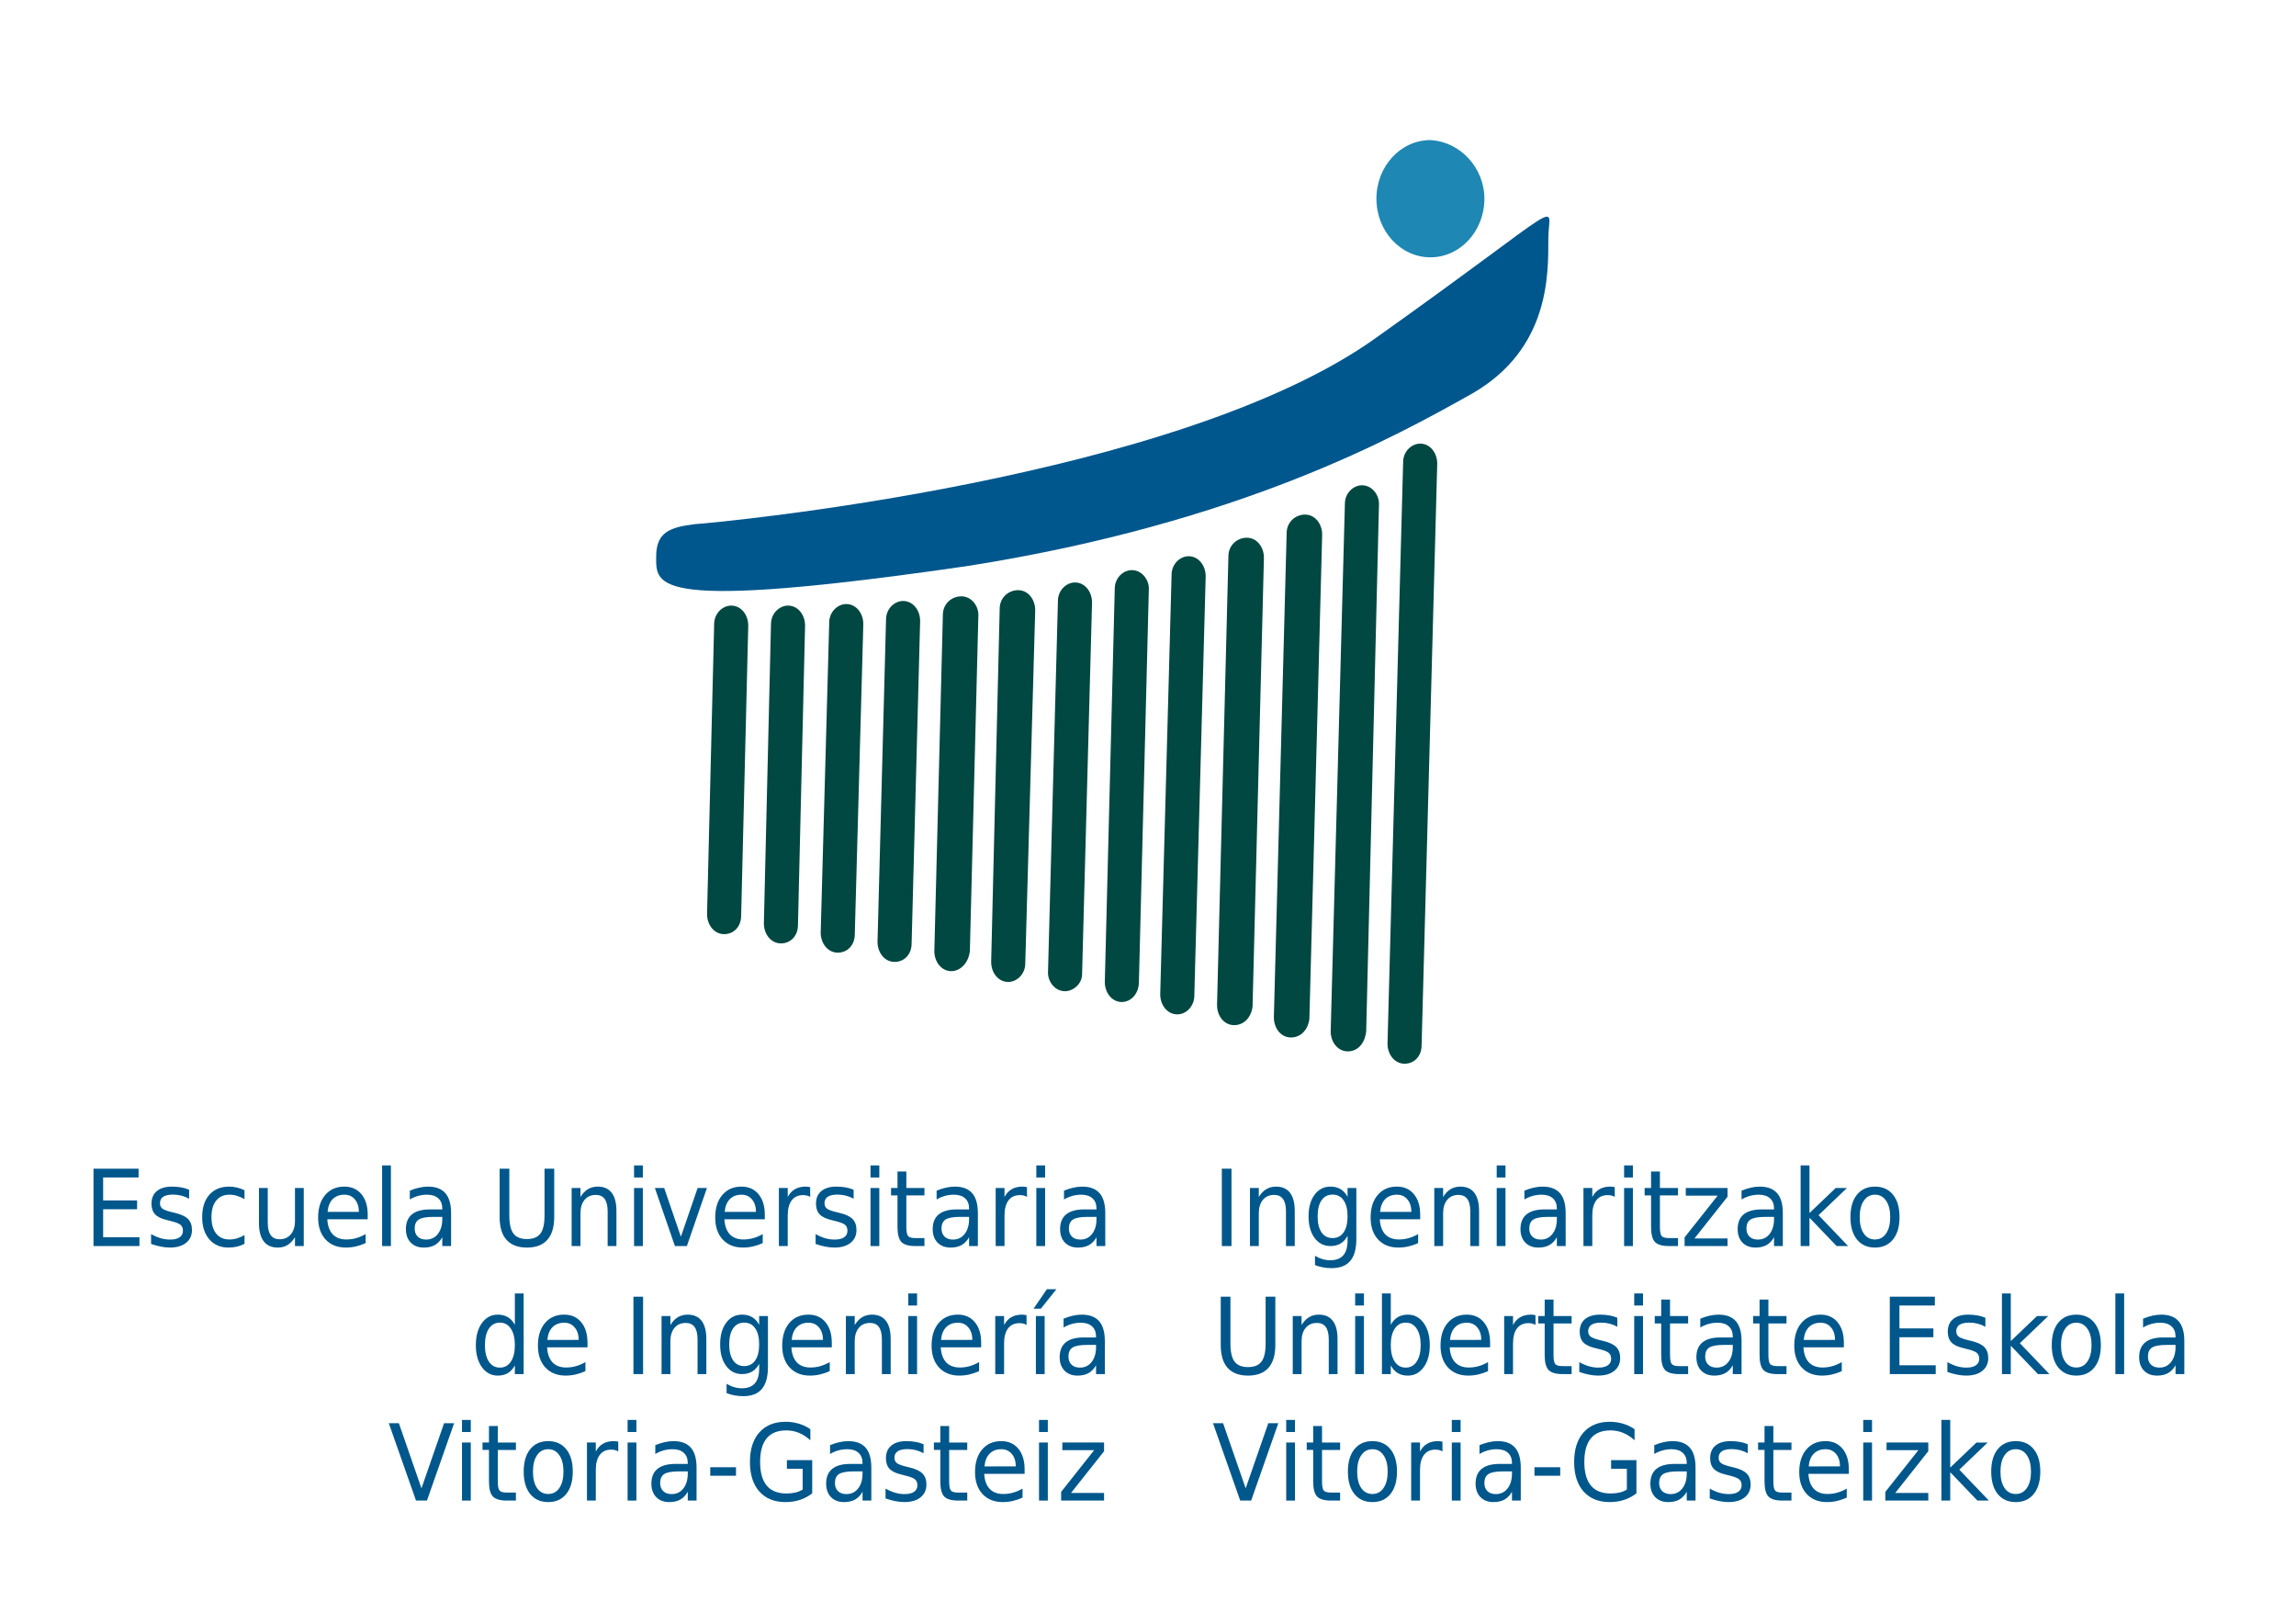 <?xml version="1.0" encoding="UTF-8" standalone="no"?>
<svg
   xmlns:dc="http://purl.org/dc/elements/1.1/"
   xmlns:cc="http://creativecommons.org/ns#"
   xmlns:rdf="http://www.w3.org/1999/02/22-rdf-syntax-ns#"
   xmlns:svg="http://www.w3.org/2000/svg"
   xmlns="http://www.w3.org/2000/svg"
   xmlns:sodipodi="http://sodipodi.sourceforge.net/DTD/sodipodi-0.dtd"
   xmlns:inkscape="http://www.inkscape.org/namespaces/inkscape"
   height="595.3"
   width="841.9"
   xml:space="preserve"
   viewBox="0 0 841.9 595.3"
   y="0px"
   x="0px"
   id="Capa_1"
   version="1.1"
   inkscape:version="0.91 r13725"
   sodipodi:docname="EUI.svg"><sodipodi:namedview
     pagecolor="#ffffff"
     bordercolor="#666666"
     borderopacity="1"
     objecttolerance="10"
     gridtolerance="10"
     guidetolerance="10"
     inkscape:pageopacity="0"
     inkscape:pageshadow="2"
     inkscape:window-width="1280"
     inkscape:window-height="725"
     id="namedview45"
     showgrid="false"
     inkscape:zoom="0.39643878"
     inkscape:cx="332.66399"
     inkscape:cy="297.64999"
     inkscape:window-x="0"
     inkscape:window-y="0"
     inkscape:window-maximized="1"
     inkscape:current-layer="Capa_1" /><defs
     id="defs539" /><style
     id="style3"
     type="text/css">
	.st0{fill:#FFFFFF;}
	.st1{fill:#0E5C2B;}
	.st2{fill:#FFFFFF;stroke:#000000;stroke-miterlimit:10;}
	.st3{fill:none;}
	.st4{fill:#D03616;}
	.st5{fill:#32A437;stroke:#000000;stroke-width:4;stroke-miterlimit:10;}
	.st6{opacity:0.65;fill:#D03616;}
	.st7{font-family:'LinuxBiolinumG';}
	.st8{font-size:79.783px;}
	.st9{font-family:'SansSerif';}
	.st10{font-size:51.916px;}
	.st11{font-family:'DDayStencil';}
	.st12{font-size:107.823px;}
	.st13{font-family:'Arial-BoldMT';}
	.st14{font-size:6.882px;}
	.st15{font-family:'FreestyleScript-Regular';}
	.st16{font-size:30.948px;}
	.st17{font-family:'InformalRoman-Regular';}
	.st18{font-family:'Georgia-BoldItalic';}
</style><g
     id="text283"
     style="font-size:54.949px;fill:#00578c;fill-opacity:1"
     transform="matrix(1.138,0,0,1.235,697.616,-59.812)"><path
       inkscape:connector-curvature="0"
       id="path3412"
       style="font-size:31.511px;font-family:Arial-BoldMT;fill:#00578c;fill-opacity:1"
       d="m -219.324,395.363 3.108,0 0,22.972 -3.108,0 0,-22.972 z" /><path
       inkscape:connector-curvature="0"
       id="path3414"
       style="font-size:31.511px;font-family:Arial-BoldMT;fill:#00578c;fill-opacity:1"
       d="m -195.829,407.933 0,10.401 -2.831,0 0,-10.309 q 0,-2.446 -0.954,-3.662 -0.954,-1.216 -2.862,-1.216 -2.293,0 -3.616,1.462 -1.323,1.462 -1.323,3.985 l 0,9.74 -2.846,0 0,-17.233 2.846,0 0,2.677 q 1.015,-1.554 2.385,-2.323 1.385,-0.769 3.185,-0.769 2.97,0 4.493,1.846 1.523,1.831 1.523,5.401 z" /><path
       inkscape:connector-curvature="0"
       id="path3416"
       style="font-size:31.511px;font-family:Arial-BoldMT;fill:#00578c;fill-opacity:1"
       d="m -178.812,409.518 q 0,-3.077 -1.277,-4.77 -1.262,-1.692 -3.554,-1.692 -2.277,0 -3.554,1.692 -1.262,1.692 -1.262,4.77 0,3.062 1.262,4.754 1.277,1.692 3.554,1.692 2.293,0 3.554,-1.692 1.277,-1.692 1.277,-4.754 z m 2.831,6.678 q 0,4.4 -1.954,6.539 -1.954,2.154 -5.985,2.154 -1.492,0 -2.816,-0.231 -1.323,-0.215 -2.57,-0.677 l 0,-2.754 q 1.246,0.677 2.462,1 1.216,0.323 2.477,0.323 2.785,0 4.17,-1.462 1.385,-1.446 1.385,-4.385 l 0,-1.4 q -0.877,1.523 -2.246,2.277 -1.369,0.754 -3.277,0.754 -3.17,0 -5.108,-2.416 -1.939,-2.416 -1.939,-6.401 0,-4 1.939,-6.416 1.939,-2.416 5.108,-2.416 1.908,0 3.277,0.754 1.369,0.754 2.246,2.277 l 0,-2.616 2.831,0 0,15.094 z" /><path
       inkscape:connector-curvature="0"
       id="path3418"
       style="font-size:31.511px;font-family:Arial-BoldMT;fill:#00578c;fill-opacity:1"
       d="m -155.409,409.01 0,1.385 -13.017,0 q 0.185,2.923 1.754,4.462 1.585,1.523 4.4,1.523 1.631,0 3.154,-0.4 1.539,-0.4 3.046,-1.2 l 0,2.677 q -1.523,0.646 -3.123,0.985 -1.6,0.339 -3.247,0.339 -4.124,0 -6.539,-2.4 -2.4,-2.4 -2.4,-6.493 0,-4.231 2.277,-6.708 2.293,-2.493 6.17,-2.493 3.477,0 5.493,2.246 2.031,2.231 2.031,6.078 z m -2.831,-0.831 q -0.031,-2.323 -1.308,-3.708 -1.262,-1.385 -3.354,-1.385 -2.369,0 -3.8,1.339 -1.416,1.339 -1.631,3.77 l 10.093,-0.015 z" /><path
       inkscape:connector-curvature="0"
       id="path3420"
       style="font-size:31.511px;font-family:Arial-BoldMT;fill:#00578c;fill-opacity:1"
       d="m -136.438,407.933 0,10.401 -2.831,0 0,-10.309 q 0,-2.446 -0.954,-3.662 -0.954,-1.216 -2.862,-1.216 -2.293,0 -3.616,1.462 -1.323,1.462 -1.323,3.985 l 0,9.74 -2.846,0 0,-17.233 2.846,0 0,2.677 q 1.016,-1.554 2.385,-2.323 1.385,-0.769 3.185,-0.769 2.97,0 4.493,1.846 1.523,1.831 1.523,5.401 z" /><path
       inkscape:connector-curvature="0"
       id="path3422"
       style="font-size:31.511px;font-family:Arial-BoldMT;fill:#00578c;fill-opacity:1"
       d="m -130.76,401.102 2.831,0 0,17.233 -2.831,0 0,-17.233 z m 0,-6.708 2.831,0 0,3.585 -2.831,0 0,-3.585 z" /><path
       inkscape:connector-curvature="0"
       id="path3424"
       style="font-size:31.511px;font-family:Arial-BoldMT;fill:#00578c;fill-opacity:1"
       d="m -114.189,409.672 q -3.431,0 -4.754,0.785 -1.323,0.785 -1.323,2.677 0,1.508 0.985,2.4 1,0.877 2.708,0.877 2.354,0 3.77,-1.662 1.431,-1.677 1.431,-4.447 l 0,-0.631 -2.816,0 z m 5.647,-1.169 0,9.832 -2.831,0 0,-2.616 q -0.969,1.569 -2.416,2.323 -1.446,0.739 -3.539,0.739 -2.646,0 -4.216,-1.477 -1.554,-1.492 -1.554,-3.985 0,-2.908 1.939,-4.385 1.954,-1.477 5.816,-1.477 l 3.97,0 0,-0.277 q 0,-1.954 -1.292,-3.016 -1.277,-1.077 -3.6,-1.077 -1.477,0 -2.877,0.354 -1.4,0.354 -2.693,1.062 l 0,-2.616 q 1.554,-0.6 3.016,-0.892 1.462,-0.308 2.846,-0.308 3.739,0 5.585,1.939 1.846,1.939 1.846,5.878 z" /><path
       inkscape:connector-curvature="0"
       id="path3426"
       style="font-size:31.511px;font-family:Arial-BoldMT;fill:#00578c;fill-opacity:1"
       d="m -92.71,403.748 q -0.477,-0.277 -1.046,-0.4 -0.554,-0.138 -1.231,-0.138 -2.4,0 -3.693,1.569 -1.277,1.554 -1.277,4.477 l 0,9.078 -2.846,0 0,-17.233 2.846,0 0,2.677 q 0.892,-1.569 2.323,-2.323 1.431,-0.769 3.477,-0.769 0.292,0 0.646,0.046 0.354,0.031 0.785,0.108 l 0.015,2.908 z" /><path
       inkscape:connector-curvature="0"
       id="path3428"
       style="font-size:31.511px;font-family:Arial-BoldMT;fill:#00578c;fill-opacity:1"
       d="m -89.71,401.102 2.831,0 0,17.233 -2.831,0 0,-17.233 z m 0,-6.708 2.831,0 0,3.585 -2.831,0 0,-3.585 z" /><path
       inkscape:connector-curvature="0"
       id="path3430"
       style="font-size:31.511px;font-family:Arial-BoldMT;fill:#00578c;fill-opacity:1"
       d="m -78.17,396.209 0,4.893 5.831,0 0,2.2 -5.831,0 0,9.355 q 0,2.108 0.569,2.708 0.585,0.6 2.354,0.6 l 2.908,0 0,2.369 -2.908,0 q -3.277,0 -4.524,-1.216 -1.246,-1.231 -1.246,-4.462 l 0,-9.355 -2.077,0 0,-2.2 2.077,0 0,-4.893 2.846,0 z" /><path
       inkscape:connector-curvature="0"
       id="path3432"
       style="font-size:31.511px;font-family:Arial-BoldMT;fill:#00578c;fill-opacity:1"
       d="m -69.83,401.102 13.448,0 0,2.585 -10.647,12.386 10.647,0 0,2.262 -13.832,0 0,-2.585 10.647,-12.386 -10.263,0 0,-2.262 z" /><path
       inkscape:connector-curvature="0"
       id="path3434"
       style="font-size:31.511px;font-family:Arial-BoldMT;fill:#00578c;fill-opacity:1"
       d="m -44.212,409.672 q -3.431,0 -4.754,0.785 -1.323,0.785 -1.323,2.677 0,1.508 0.985,2.4 1,0.877 2.708,0.877 2.354,0 3.77,-1.662 1.431,-1.677 1.431,-4.447 l 0,-0.631 -2.816,0 z m 5.647,-1.169 0,9.832 -2.831,0 0,-2.616 q -0.969,1.569 -2.416,2.323 -1.446,0.739 -3.539,0.739 -2.646,0 -4.216,-1.477 -1.554,-1.492 -1.554,-3.985 0,-2.908 1.939,-4.385 1.954,-1.477 5.816,-1.477 l 3.97,0 0,-0.277 q 0,-1.954 -1.292,-3.016 -1.277,-1.077 -3.6,-1.077 -1.477,0 -2.877,0.354 -1.4,0.354 -2.693,1.062 l 0,-2.616 q 1.554,-0.6 3.016,-0.892 1.462,-0.308 2.846,-0.308 3.739,0 5.585,1.939 1.846,1.939 1.846,5.878 z" /><path
       inkscape:connector-curvature="0"
       id="path3436"
       style="font-size:31.511px;font-family:Arial-BoldMT;fill:#00578c;fill-opacity:1"
       d="m -32.826,394.393 2.846,0 0,14.14 8.447,-7.432 3.616,0 -9.139,8.062 9.524,9.17 -3.693,0 -8.755,-8.416 0,8.416 -2.846,0 0,-23.941 z" /><path
       inkscape:connector-curvature="0"
       id="path3438"
       style="font-size:31.511px;font-family:Arial-BoldMT;fill:#00578c;fill-opacity:1"
       d="m -8.87,403.087 q -2.277,0 -3.6,1.785 -1.323,1.769 -1.323,4.862 0,3.093 1.308,4.877 1.323,1.769 3.616,1.769 2.262,0 3.585,-1.785 1.323,-1.785 1.323,-4.862 0,-3.062 -1.323,-4.847 -1.323,-1.8 -3.585,-1.8 z m 0,-2.4 q 3.693,0 5.801,2.4 2.108,2.4 2.108,6.647 0,4.231 -2.108,6.647 -2.108,2.4 -5.801,2.4 -3.708,0 -5.816,-2.4 -2.093,-2.416 -2.093,-6.647 0,-4.247 2.093,-6.647 2.108,-2.4 5.816,-2.4 z" /><path
       inkscape:connector-curvature="0"
       id="path3440"
       style="font-size:31.511px;font-family:Arial-BoldMT;fill:#00578c;fill-opacity:1"
       d="m -219.678,433.369 3.123,0 0,13.955 q 0,3.693 1.339,5.324 1.339,1.616 4.339,1.616 2.985,0 4.324,-1.616 1.339,-1.631 1.339,-5.324 l 0,-13.955 3.123,0 0,14.34 q 0,4.493 -2.231,6.785 -2.216,2.293 -6.555,2.293 -4.354,0 -6.585,-2.293 -2.216,-2.293 -2.216,-6.785 l 0,-14.34 z" /><path
       inkscape:connector-curvature="0"
       id="path3442"
       style="font-size:31.511px;font-family:Arial-BoldMT;fill:#00578c;fill-opacity:1"
       d="m -182.043,445.94 0,10.401 -2.831,0 0,-10.309 q 0,-2.446 -0.954,-3.662 -0.954,-1.216 -2.862,-1.216 -2.293,0 -3.616,1.462 -1.323,1.462 -1.323,3.985 l 0,9.74 -2.846,0 0,-17.233 2.846,0 0,2.677 q 1.015,-1.554 2.385,-2.323 1.385,-0.769 3.185,-0.769 2.97,0 4.493,1.846 1.523,1.831 1.523,5.401 z" /><path
       inkscape:connector-curvature="0"
       id="path3444"
       style="font-size:31.511px;font-family:Arial-BoldMT;fill:#00578c;fill-opacity:1"
       d="m -176.365,439.108 2.831,0 0,17.233 -2.831,0 0,-17.233 z m 0,-6.708 2.831,0 0,3.585 -2.831,0 0,-3.585 z" /><path
       inkscape:connector-curvature="0"
       id="path3446"
       style="font-size:31.511px;font-family:Arial-BoldMT;fill:#00578c;fill-opacity:1"
       d="m -155.255,447.74 q 0,-3.123 -1.292,-4.893 -1.277,-1.785 -3.523,-1.785 -2.246,0 -3.539,1.785 -1.277,1.769 -1.277,4.893 0,3.123 1.277,4.908 1.292,1.769 3.539,1.769 2.246,0 3.523,-1.769 1.292,-1.785 1.292,-4.908 z m -9.632,-6.016 q 0.892,-1.539 2.246,-2.277 1.369,-0.754 3.262,-0.754 3.139,0 5.093,2.493 1.969,2.493 1.969,6.555 0,4.062 -1.969,6.555 -1.954,2.493 -5.093,2.493 -1.893,0 -3.262,-0.739 -1.354,-0.754 -2.246,-2.293 l 0,2.585 -2.846,0 0,-23.941 2.846,0 0,9.324 z" /><path
       inkscape:connector-curvature="0"
       id="path3448"
       style="font-size:31.511px;font-family:Arial-BoldMT;fill:#00578c;fill-opacity:1"
       d="m -132.884,447.017 0,1.385 -13.017,0 q 0.185,2.923 1.754,4.462 1.585,1.523 4.4,1.523 1.631,0 3.154,-0.4 1.539,-0.4 3.046,-1.2 l 0,2.677 q -1.523,0.646 -3.123,0.985 -1.6,0.339 -3.247,0.339 -4.124,0 -6.539,-2.4 -2.4,-2.4 -2.4,-6.493 0,-4.231 2.277,-6.708 2.293,-2.493 6.17,-2.493 3.477,0 5.493,2.246 2.031,2.231 2.031,6.078 z m -2.831,-0.831 q -0.031,-2.323 -1.308,-3.708 -1.262,-1.385 -3.354,-1.385 -2.369,0 -3.8,1.339 -1.416,1.339 -1.631,3.77 l 10.093,-0.015 z" /><path
       inkscape:connector-curvature="0"
       id="path3450"
       style="font-size:31.511px;font-family:Arial-BoldMT;fill:#00578c;fill-opacity:1"
       d="m -118.251,441.754 q -0.477,-0.277 -1.046,-0.4 -0.554,-0.138 -1.231,-0.138 -2.4,0 -3.693,1.569 -1.277,1.554 -1.277,4.477 l 0,9.078 -2.846,0 0,-17.233 2.846,0 0,2.677 q 0.892,-1.569 2.323,-2.323 1.431,-0.769 3.477,-0.769 0.292,0 0.646,0.046 0.354,0.031 0.785,0.108 l 0.015,2.908 z" /><path
       inkscape:connector-curvature="0"
       id="path3452"
       style="font-size:31.511px;font-family:Arial-BoldMT;fill:#00578c;fill-opacity:1"
       d="m -112.451,434.215 0,4.893 5.831,0 0,2.2 -5.831,0 0,9.355 q 0,2.108 0.569,2.708 0.585,0.6 2.354,0.6 l 2.908,0 0,2.369 -2.908,0 q -3.277,0 -4.524,-1.216 -1.246,-1.231 -1.246,-4.462 l 0,-9.355 -2.077,0 0,-2.2 2.077,0 0,-4.893 2.846,0 z" /><path
       inkscape:connector-curvature="0"
       id="path3454"
       style="font-size:31.511px;font-family:Arial-BoldMT;fill:#00578c;fill-opacity:1"
       d="m -91.894,439.616 0,2.677 q -1.2,-0.615 -2.493,-0.923 -1.292,-0.308 -2.677,-0.308 -2.108,0 -3.17,0.646 -1.046,0.646 -1.046,1.939 0,0.985 0.754,1.554 0.754,0.554 3.031,1.062 l 0.969,0.215 q 3.016,0.646 4.277,1.831 1.277,1.169 1.277,3.277 0,2.4 -1.908,3.8 -1.893,1.4 -5.216,1.4 -1.385,0 -2.893,-0.277 -1.492,-0.262 -3.154,-0.8 l 0,-2.923 q 1.569,0.815 3.093,1.231 1.523,0.4 3.016,0.4 2,0 3.077,-0.677 1.077,-0.692 1.077,-1.939 0,-1.154 -0.785,-1.769 -0.769,-0.615 -3.4,-1.185 l -0.985,-0.231 q -2.631,-0.554 -3.8,-1.692 -1.169,-1.154 -1.169,-3.154 0,-2.431 1.723,-3.754 1.723,-1.323 4.893,-1.323 1.569,0 2.954,0.231 1.385,0.231 2.554,0.692 z" /><path
       inkscape:connector-curvature="0"
       id="path3456"
       style="font-size:31.511px;font-family:Arial-BoldMT;fill:#00578c;fill-opacity:1"
       d="m -86.448,439.108 2.831,0 0,17.233 -2.831,0 0,-17.233 z m 0,-6.708 2.831,0 0,3.585 -2.831,0 0,-3.585 z" /><path
       inkscape:connector-curvature="0"
       id="path3458"
       style="font-size:31.511px;font-family:Arial-BoldMT;fill:#00578c;fill-opacity:1"
       d="m -74.908,434.215 0,4.893 5.831,0 0,2.2 -5.831,0 0,9.355 q 0,2.108 0.569,2.708 0.585,0.6 2.354,0.6 l 2.908,0 0,2.369 -2.908,0 q -3.277,0 -4.524,-1.216 -1.246,-1.231 -1.246,-4.462 l 0,-9.355 -2.077,0 0,-2.2 2.077,0 0,-4.893 2.846,0 z" /><path
       inkscape:connector-curvature="0"
       id="path3460"
       style="font-size:31.511px;font-family:Arial-BoldMT;fill:#00578c;fill-opacity:1"
       d="m -57.506,447.678 q -3.431,0 -4.754,0.785 -1.323,0.785 -1.323,2.677 0,1.508 0.985,2.4 1,0.877 2.708,0.877 2.354,0 3.77,-1.662 1.431,-1.677 1.431,-4.447 l 0,-0.631 -2.816,0 z m 5.647,-1.169 0,9.832 -2.831,0 0,-2.616 q -0.969,1.569 -2.416,2.323 -1.446,0.739 -3.539,0.739 -2.646,0 -4.216,-1.477 -1.554,-1.492 -1.554,-3.985 0,-2.908 1.939,-4.385 1.954,-1.477 5.816,-1.477 l 3.97,0 0,-0.277 q 0,-1.954 -1.292,-3.016 -1.277,-1.077 -3.6,-1.077 -1.477,0 -2.877,0.354 -1.4,0.354 -2.693,1.062 l 0,-2.616 q 1.554,-0.6 3.016,-0.892 1.462,-0.308 2.846,-0.308 3.739,0 5.585,1.939 1.846,1.939 1.846,5.878 z" /><path
       inkscape:connector-curvature="0"
       id="path3462"
       style="font-size:31.511px;font-family:Arial-BoldMT;fill:#00578c;fill-opacity:1"
       d="m -43.212,434.215 0,4.893 5.831,0 0,2.2 -5.831,0 0,9.355 q 0,2.108 0.569,2.708 0.585,0.6 2.354,0.6 l 2.908,0 0,2.369 -2.908,0 q -3.277,0 -4.524,-1.216 -1.246,-1.231 -1.246,-4.462 l 0,-9.355 -2.077,0 0,-2.2 2.077,0 0,-4.893 2.846,0 z" /><path
       inkscape:connector-curvature="0"
       id="path3464"
       style="font-size:31.511px;font-family:Arial-BoldMT;fill:#00578c;fill-opacity:1"
       d="m -18.902,447.017 0,1.385 -13.017,0 q 0.185,2.923 1.754,4.462 1.585,1.523 4.4,1.523 1.631,0 3.154,-0.4 1.539,-0.4 3.046,-1.2 l 0,2.677 q -1.523,0.646 -3.123,0.985 -1.6,0.339 -3.247,0.339 -4.124,0 -6.539,-2.4 -2.4,-2.4 -2.4,-6.493 0,-4.231 2.277,-6.708 2.293,-2.493 6.17,-2.493 3.477,0 5.493,2.246 2.031,2.231 2.031,6.078 z m -2.831,-0.831 q -0.031,-2.323 -1.308,-3.708 -1.262,-1.385 -3.354,-1.385 -2.369,0 -3.8,1.339 -1.416,1.339 -1.631,3.77 l 10.093,-0.015 z" /><path
       inkscape:connector-curvature="0"
       id="path3466"
       style="font-size:31.511px;font-family:Arial-BoldMT;fill:#00578c;fill-opacity:1"
       d="m -4.1,433.369 14.525,0 0,2.616 -11.417,0 0,6.801 10.94,0 0,2.616 -10.94,0 0,8.324 11.694,0 0,2.616 -14.802,0 0,-22.972 z" /><path
       inkscape:connector-curvature="0"
       id="path3468"
       style="font-size:31.511px;font-family:Arial-BoldMT;fill:#00578c;fill-opacity:1"
       d="m 26.703,439.616 0,2.677 q -1.2,-0.615 -2.493,-0.923 -1.292,-0.308 -2.677,-0.308 -2.108,0 -3.17,0.646 -1.046,0.646 -1.046,1.939 0,0.985 0.754,1.554 0.754,0.554 3.031,1.062 l 0.969,0.215 q 3.016,0.646 4.277,1.831 1.277,1.169 1.277,3.277 0,2.4 -1.908,3.8 -1.893,1.4 -5.216,1.4 -1.385,0 -2.893,-0.277 -1.492,-0.262 -3.154,-0.8 l 0,-2.923 q 1.569,0.815 3.093,1.231 1.523,0.4 3.016,0.4 2,0 3.077,-0.677 1.077,-0.692 1.077,-1.939 0,-1.154 -0.785,-1.769 -0.769,-0.615 -3.4,-1.185 l -0.985,-0.231 q -2.631,-0.554 -3.8,-1.692 -1.169,-1.154 -1.169,-3.154 0,-2.431 1.723,-3.754 1.723,-1.323 4.893,-1.323 1.569,0 2.954,0.231 1.385,0.231 2.554,0.692 z" /><path
       inkscape:connector-curvature="0"
       id="path3470"
       style="font-size:31.511px;font-family:Arial-BoldMT;fill:#00578c;fill-opacity:1"
       d="m 32.042,432.4 2.846,0 0,14.14 8.447,-7.432 3.616,0 -9.139,8.062 9.524,9.17 -3.693,0 -8.755,-8.416 0,8.416 -2.846,0 0,-23.941 z" /><path
       inkscape:connector-curvature="0"
       id="path3472"
       style="font-size:31.511px;font-family:Arial-BoldMT;fill:#00578c;fill-opacity:1"
       d="m 55.999,441.093 q -2.277,0 -3.6,1.785 -1.323,1.769 -1.323,4.862 0,3.093 1.308,4.877 1.323,1.769 3.616,1.769 2.262,0 3.585,-1.785 1.323,-1.785 1.323,-4.862 0,-3.062 -1.323,-4.847 -1.323,-1.8 -3.585,-1.8 z m 0,-2.4 q 3.693,0 5.801,2.4 2.108,2.4 2.108,6.647 0,4.231 -2.108,6.647 -2.108,2.4 -5.801,2.4 -3.708,0 -5.816,-2.4 -2.093,-2.416 -2.093,-6.647 0,-4.247 2.093,-6.647 2.108,-2.4 5.816,-2.4 z" /><path
       inkscape:connector-curvature="0"
       id="path3474"
       style="font-size:31.511px;font-family:Arial-BoldMT;fill:#00578c;fill-opacity:1"
       d="m 68.585,432.4 2.831,0 0,23.941 -2.831,0 0,-23.941 z" /><path
       inkscape:connector-curvature="0"
       id="path3476"
       style="font-size:31.511px;font-family:Arial-BoldMT;fill:#00578c;fill-opacity:1"
       d="m 85.156,447.678 q -3.431,0 -4.754,0.785 -1.323,0.785 -1.323,2.677 0,1.508 0.985,2.4 1,0.877 2.708,0.877 2.354,0 3.77,-1.662 1.431,-1.677 1.431,-4.447 l 0,-0.631 -2.816,0 z m 5.647,-1.169 0,9.832 -2.831,0 0,-2.616 q -0.969,1.569 -2.416,2.323 -1.446,0.739 -3.539,0.739 -2.646,0 -4.216,-1.477 -1.554,-1.492 -1.554,-3.985 0,-2.908 1.939,-4.385 1.954,-1.477 5.816,-1.477 l 3.97,0 0,-0.277 q 0,-1.954 -1.292,-3.016 -1.277,-1.077 -3.6,-1.077 -1.477,0 -2.877,0.354 -1.4,0.354 -2.693,1.062 l 0,-2.616 q 1.554,-0.6 3.016,-0.892 1.462,-0.308 2.846,-0.308 3.739,0 5.585,1.939 1.846,1.939 1.846,5.878 z" /><path
       inkscape:connector-curvature="0"
       id="path3478"
       style="font-size:31.511px;font-family:Arial-BoldMT;fill:#00578c;fill-opacity:1"
       d="m -213.4,493.889 -8.77,-22.972 3.247,0 7.278,19.341 7.293,-19.341 3.231,0 -8.755,22.972 -3.523,0 z" /><path
       inkscape:connector-curvature="0"
       id="path3480"
       style="font-size:31.511px;font-family:Arial-BoldMT;fill:#00578c;fill-opacity:1"
       d="m -198.583,476.656 2.831,0 0,17.233 -2.831,0 0,-17.233 z m 0,-6.708 2.831,0 0,3.585 -2.831,0 0,-3.585 z" /><path
       inkscape:connector-curvature="0"
       id="path3482"
       style="font-size:31.511px;font-family:Arial-BoldMT;fill:#00578c;fill-opacity:1"
       d="m -187.043,471.763 0,4.893 5.831,0 0,2.2 -5.831,0 0,9.355 q 0,2.108 0.569,2.708 0.585,0.6 2.354,0.6 l 2.908,0 0,2.369 -2.908,0 q -3.277,0 -4.524,-1.216 -1.246,-1.231 -1.246,-4.462 l 0,-9.355 -2.077,0 0,-2.2 2.077,0 0,-4.893 2.846,0 z" /><path
       inkscape:connector-curvature="0"
       id="path3484"
       style="font-size:31.511px;font-family:Arial-BoldMT;fill:#00578c;fill-opacity:1"
       d="m -170.795,478.641 q -2.277,0 -3.6,1.785 -1.323,1.769 -1.323,4.862 0,3.093 1.308,4.877 1.323,1.769 3.616,1.769 2.262,0 3.585,-1.785 1.323,-1.785 1.323,-4.862 0,-3.062 -1.323,-4.847 -1.323,-1.8 -3.585,-1.8 z m 0,-2.4 q 3.693,0 5.801,2.4 2.108,2.4 2.108,6.647 0,4.231 -2.108,6.647 -2.108,2.4 -5.801,2.4 -3.708,0 -5.816,-2.4 -2.093,-2.416 -2.093,-6.647 0,-4.247 2.093,-6.647 2.108,-2.4 5.816,-2.4 z" /><path
       inkscape:connector-curvature="0"
       id="path3486"
       style="font-size:31.511px;font-family:Arial-BoldMT;fill:#00578c;fill-opacity:1"
       d="m -148.224,479.303 q -0.477,-0.277 -1.046,-0.4 -0.554,-0.138 -1.231,-0.138 -2.4,0 -3.693,1.569 -1.277,1.554 -1.277,4.477 l 0,9.078 -2.846,0 0,-17.233 2.846,0 0,2.677 q 0.892,-1.569 2.323,-2.323 1.431,-0.769 3.477,-0.769 0.292,0 0.646,0.046 0.354,0.031 0.785,0.108 l 0.015,2.908 z" /><path
       inkscape:connector-curvature="0"
       id="path3488"
       style="font-size:31.511px;font-family:Arial-BoldMT;fill:#00578c;fill-opacity:1"
       d="m -145.223,476.656 2.831,0 0,17.233 -2.831,0 0,-17.233 z m 0,-6.708 2.831,0 0,3.585 -2.831,0 0,-3.585 z" /><path
       inkscape:connector-curvature="0"
       id="path3490"
       style="font-size:31.511px;font-family:Arial-BoldMT;fill:#00578c;fill-opacity:1"
       d="m -128.652,485.226 q -3.431,0 -4.754,0.785 -1.323,0.785 -1.323,2.677 0,1.508 0.985,2.4 1,0.877 2.708,0.877 2.354,0 3.77,-1.662 1.431,-1.677 1.431,-4.447 l 0,-0.631 -2.816,0 z m 5.647,-1.169 0,9.832 -2.831,0 0,-2.616 q -0.969,1.569 -2.416,2.323 -1.446,0.739 -3.539,0.739 -2.646,0 -4.216,-1.477 -1.554,-1.492 -1.554,-3.985 0,-2.908 1.939,-4.385 1.954,-1.477 5.816,-1.477 l 3.97,0 0,-0.277 q 0,-1.954 -1.292,-3.016 -1.277,-1.077 -3.6,-1.077 -1.477,0 -2.877,0.354 -1.4,0.354 -2.693,1.062 l 0,-2.616 q 1.554,-0.6 3.016,-0.892 1.462,-0.308 2.846,-0.308 3.739,0 5.585,1.939 1.846,1.939 1.846,5.878 z" /><path
       inkscape:connector-curvature="0"
       id="path3492"
       style="font-size:31.511px;font-family:Arial-BoldMT;fill:#00578c;fill-opacity:1"
       d="m -118.59,483.995 8.293,0 0,2.523 -8.293,0 0,-2.523 z" /><path
       inkscape:connector-curvature="0"
       id="path3494"
       style="font-size:31.511px;font-family:Arial-BoldMT;fill:#00578c;fill-opacity:1"
       d="m -88.817,490.612 0,-6.17 -5.077,0 0,-2.554 8.155,0 0,9.863 q -1.8,1.277 -3.97,1.939 -2.169,0.646 -4.631,0.646 -5.385,0 -8.432,-3.139 -3.031,-3.154 -3.031,-8.77 0,-5.631 3.031,-8.77 3.046,-3.154 8.432,-3.154 2.246,0 4.262,0.554 2.031,0.554 3.739,1.631 l 0,3.308 q -1.723,-1.462 -3.662,-2.2 -1.939,-0.739 -4.077,-0.739 -4.216,0 -6.339,2.354 -2.108,2.354 -2.108,7.016 0,4.647 2.108,7.001 2.123,2.354 6.339,2.354 1.646,0 2.939,-0.277 1.292,-0.292 2.323,-0.892 z" /><path
       inkscape:connector-curvature="0"
       id="path3496"
       style="font-size:31.511px;font-family:Arial-BoldMT;fill:#00578c;fill-opacity:1"
       d="m -72.338,485.226 q -3.431,0 -4.754,0.785 -1.323,0.785 -1.323,2.677 0,1.508 0.985,2.4 1,0.877 2.708,0.877 2.354,0 3.77,-1.662 1.431,-1.677 1.431,-4.447 l 0,-0.631 -2.816,0 z m 5.647,-1.169 0,9.832 -2.831,0 0,-2.616 q -0.969,1.569 -2.416,2.323 -1.446,0.739 -3.539,0.739 -2.646,0 -4.216,-1.477 -1.554,-1.492 -1.554,-3.985 0,-2.908 1.939,-4.385 1.954,-1.477 5.816,-1.477 l 3.97,0 0,-0.277 q 0,-1.954 -1.292,-3.016 -1.277,-1.077 -3.6,-1.077 -1.477,0 -2.877,0.354 -1.4,0.354 -2.693,1.062 l 0,-2.616 q 1.554,-0.6 3.016,-0.892 1.462,-0.308 2.846,-0.308 3.739,0 5.585,1.939 1.846,1.939 1.846,5.878 z" /><path
       inkscape:connector-curvature="0"
       id="path3498"
       style="font-size:31.511px;font-family:Arial-BoldMT;fill:#00578c;fill-opacity:1"
       d="m -49.859,477.164 0,2.677 q -1.2,-0.615 -2.493,-0.923 -1.292,-0.308 -2.677,-0.308 -2.108,0 -3.17,0.646 -1.046,0.646 -1.046,1.939 0,0.985 0.754,1.554 0.754,0.554 3.031,1.062 l 0.969,0.215 q 3.016,0.646 4.277,1.831 1.277,1.169 1.277,3.277 0,2.4 -1.908,3.8 -1.893,1.4 -5.216,1.4 -1.385,0 -2.893,-0.277 -1.492,-0.262 -3.154,-0.8 l 0,-2.923 q 1.569,0.815 3.093,1.231 1.523,0.4 3.016,0.4 2,0 3.077,-0.677 1.077,-0.692 1.077,-1.939 0,-1.154 -0.785,-1.769 -0.769,-0.615 -3.4,-1.185 l -0.985,-0.231 q -2.631,-0.554 -3.8,-1.692 -1.169,-1.154 -1.169,-3.154 0,-2.431 1.723,-3.754 1.723,-1.323 4.893,-1.323 1.569,0 2.954,0.231 1.385,0.231 2.554,0.692 z" /><path
       inkscape:connector-curvature="0"
       id="path3500"
       style="font-size:31.511px;font-family:Arial-BoldMT;fill:#00578c;fill-opacity:1"
       d="m -41.612,471.763 0,4.893 5.831,0 0,2.2 -5.831,0 0,9.355 q 0,2.108 0.569,2.708 0.585,0.6 2.354,0.6 l 2.908,0 0,2.369 -2.908,0 q -3.277,0 -4.524,-1.216 -1.246,-1.231 -1.246,-4.462 l 0,-9.355 -2.077,0 0,-2.2 2.077,0 0,-4.893 2.846,0 z" /><path
       inkscape:connector-curvature="0"
       id="path3502"
       style="font-size:31.511px;font-family:Arial-BoldMT;fill:#00578c;fill-opacity:1"
       d="m -17.302,484.565 0,1.385 -13.017,0 q 0.185,2.923 1.754,4.462 1.585,1.523 4.4,1.523 1.631,0 3.154,-0.4 1.539,-0.4 3.046,-1.2 l 0,2.677 q -1.523,0.646 -3.123,0.985 -1.6,0.339 -3.247,0.339 -4.124,0 -6.539,-2.4 -2.4,-2.4 -2.4,-6.493 0,-4.231 2.277,-6.708 2.293,-2.493 6.17,-2.493 3.477,0 5.493,2.246 2.031,2.231 2.031,6.078 z m -2.831,-0.831 q -0.031,-2.323 -1.308,-3.708 -1.262,-1.385 -3.354,-1.385 -2.369,0 -3.8,1.339 -1.416,1.339 -1.631,3.77 l 10.093,-0.015 z" /><path
       inkscape:connector-curvature="0"
       id="path3504"
       style="font-size:31.511px;font-family:Arial-BoldMT;fill:#00578c;fill-opacity:1"
       d="m -12.655,476.656 2.831,0 0,17.233 -2.831,0 0,-17.233 z m 0,-6.708 2.831,0 0,3.585 -2.831,0 0,-3.585 z" /><path
       inkscape:connector-curvature="0"
       id="path3506"
       style="font-size:31.511px;font-family:Arial-BoldMT;fill:#00578c;fill-opacity:1"
       d="m -5.146,476.656 13.448,0 0,2.585 -10.647,12.386 10.647,0 0,2.262 -13.832,0 0,-2.585 10.647,-12.386 -10.263,0 0,-2.262 z" /><path
       inkscape:connector-curvature="0"
       id="path3508"
       style="font-size:31.511px;font-family:Arial-BoldMT;fill:#00578c;fill-opacity:1"
       d="m 12.532,469.948 2.846,0 0,14.14 8.447,-7.432 3.616,0 -9.139,8.062 9.524,9.17 -3.693,0 -8.755,-8.416 0,8.416 -2.846,0 0,-23.941 z" /><path
       inkscape:connector-curvature="0"
       id="path3510"
       style="font-size:31.511px;font-family:Arial-BoldMT;fill:#00578c;fill-opacity:1"
       d="m 36.489,478.641 q -2.277,0 -3.6,1.785 -1.323,1.769 -1.323,4.862 0,3.093 1.308,4.877 1.323,1.769 3.616,1.769 2.262,0 3.585,-1.785 1.323,-1.785 1.323,-4.862 0,-3.062 -1.323,-4.847 -1.323,-1.8 -3.585,-1.8 z m 0,-2.4 q 3.693,0 5.801,2.4 2.108,2.4 2.108,6.647 0,4.231 -2.108,6.647 -2.108,2.4 -5.801,2.4 -3.708,0 -5.816,-2.4 -2.093,-2.416 -2.093,-6.647 0,-4.247 2.093,-6.647 2.108,-2.4 5.816,-2.4 z" /></g><g
     id="text291"
     style="font-size:54.949px;fill:#00578c;fill-opacity:1"
     transform="matrix(1.138,0,0,1.235,697.616,-59.812)"><path
       inkscape:connector-curvature="0"
       id="path3513"
       style="font-size:31.511px;font-family:Arial-BoldMT;fill:#00578c;fill-opacity:1"
       d="m -582.888,395.363 14.525,0 0,2.616 -11.417,0 0,6.801 10.94,0 0,2.616 -10.94,0 0,8.324 11.694,0 0,2.616 -14.802,0 0,-22.972 z" /><path
       inkscape:connector-curvature="0"
       id="path3515"
       style="font-size:31.511px;font-family:Arial-BoldMT;fill:#00578c;fill-opacity:1"
       d="m -552.085,401.61 0,2.677 q -1.2,-0.615 -2.493,-0.923 -1.292,-0.308 -2.677,-0.308 -2.108,0 -3.17,0.646 -1.046,0.646 -1.046,1.939 0,0.985 0.754,1.554 0.754,0.554 3.031,1.062 l 0.969,0.215 q 3.016,0.646 4.277,1.831 1.277,1.169 1.277,3.277 0,2.4 -1.908,3.8 -1.893,1.4 -5.216,1.4 -1.385,0 -2.893,-0.277 -1.492,-0.262 -3.154,-0.8 l 0,-2.923 q 1.569,0.815 3.093,1.231 1.523,0.4 3.016,0.4 2,0 3.077,-0.677 1.077,-0.692 1.077,-1.939 0,-1.154 -0.785,-1.769 -0.769,-0.615 -3.4,-1.185 l -0.985,-0.231 q -2.631,-0.554 -3.8,-1.692 -1.169,-1.154 -1.169,-3.154 0,-2.431 1.723,-3.754 1.723,-1.323 4.893,-1.323 1.569,0 2.954,0.231 1.385,0.231 2.554,0.692 z" /><path
       inkscape:connector-curvature="0"
       id="path3517"
       style="font-size:31.511px;font-family:Arial-BoldMT;fill:#00578c;fill-opacity:1"
       d="m -534.237,401.764 0,2.646 q -1.2,-0.662 -2.416,-0.985 -1.2,-0.339 -2.431,-0.339 -2.754,0 -4.277,1.754 -1.523,1.739 -1.523,4.893 0,3.154 1.523,4.908 1.523,1.739 4.277,1.739 1.231,0 2.431,-0.323 1.216,-0.339 2.416,-1 l 0,2.616 q -1.185,0.554 -2.462,0.831 -1.262,0.277 -2.693,0.277 -3.893,0 -6.185,-2.446 -2.293,-2.446 -2.293,-6.601 0,-4.216 2.308,-6.631 2.323,-2.416 6.355,-2.416 1.308,0 2.554,0.277 1.246,0.262 2.416,0.8 z" /><path
       inkscape:connector-curvature="0"
       id="path3519"
       style="font-size:31.511px;font-family:Arial-BoldMT;fill:#00578c;fill-opacity:1"
       d="m -529.575,411.534 0,-10.432 2.831,0 0,10.324 q 0,2.446 0.954,3.677 0.954,1.216 2.862,1.216 2.293,0 3.616,-1.462 1.339,-1.462 1.339,-3.985 l 0,-9.77 2.831,0 0,17.233 -2.831,0 0,-2.646 q -1.031,1.569 -2.4,2.339 -1.354,0.754 -3.154,0.754 -2.97,0 -4.508,-1.846 -1.539,-1.846 -1.539,-5.401 z m 7.124,-10.847 0,0 z" /><path
       inkscape:connector-curvature="0"
       id="path3521"
       style="font-size:31.511px;font-family:Arial-BoldMT;fill:#00578c;fill-opacity:1"
       d="m -494.54,409.01 0,1.385 -13.017,0 q 0.185,2.923 1.754,4.462 1.585,1.523 4.4,1.523 1.631,0 3.154,-0.4 1.539,-0.4 3.046,-1.2 l 0,2.677 q -1.523,0.646 -3.123,0.985 -1.6,0.339 -3.247,0.339 -4.124,0 -6.539,-2.4 -2.4,-2.4 -2.4,-6.493 0,-4.231 2.277,-6.708 2.293,-2.493 6.17,-2.493 3.477,0 5.493,2.246 2.031,2.231 2.031,6.078 z m -2.831,-0.831 q -0.031,-2.323 -1.308,-3.708 -1.262,-1.385 -3.354,-1.385 -2.369,0 -3.8,1.339 -1.416,1.339 -1.631,3.77 l 10.093,-0.015 z" /><path
       inkscape:connector-curvature="0"
       id="path3523"
       style="font-size:31.511px;font-family:Arial-BoldMT;fill:#00578c;fill-opacity:1"
       d="m -489.893,394.393 2.831,0 0,23.941 -2.831,0 0,-23.941 z" /><path
       inkscape:connector-curvature="0"
       id="path3525"
       style="font-size:31.511px;font-family:Arial-BoldMT;fill:#00578c;fill-opacity:1"
       d="m -473.322,409.672 q -3.431,0 -4.754,0.785 -1.323,0.785 -1.323,2.677 0,1.508 0.985,2.4 1,0.877 2.708,0.877 2.354,0 3.77,-1.662 1.431,-1.677 1.431,-4.447 l 0,-0.631 -2.816,0 z m 5.647,-1.169 0,9.832 -2.831,0 0,-2.616 q -0.969,1.569 -2.416,2.323 -1.446,0.739 -3.539,0.739 -2.646,0 -4.216,-1.477 -1.554,-1.492 -1.554,-3.985 0,-2.908 1.939,-4.385 1.954,-1.477 5.816,-1.477 l 3.97,0 0,-0.277 q 0,-1.954 -1.292,-3.016 -1.277,-1.077 -3.6,-1.077 -1.477,0 -2.877,0.354 -1.4,0.354 -2.693,1.062 l 0,-2.616 q 1.554,-0.6 3.016,-0.892 1.462,-0.308 2.846,-0.308 3.739,0 5.585,1.939 1.846,1.939 1.846,5.878 z" /><path
       inkscape:connector-curvature="0"
       id="path3527"
       style="font-size:31.511px;font-family:Arial-BoldMT;fill:#00578c;fill-opacity:1"
       d="m -452.028,395.363 3.123,0 0,13.955 q 0,3.693 1.339,5.324 1.339,1.616 4.339,1.616 2.985,0 4.324,-1.616 1.339,-1.631 1.339,-5.324 l 0,-13.955 3.123,0 0,14.34 q 0,4.493 -2.231,6.785 -2.216,2.293 -6.555,2.293 -4.354,0 -6.585,-2.293 -2.216,-2.293 -2.216,-6.785 l 0,-14.34 z" /><path
       inkscape:connector-curvature="0"
       id="path3529"
       style="font-size:31.511px;font-family:Arial-BoldMT;fill:#00578c;fill-opacity:1"
       d="m -414.393,407.933 0,10.401 -2.831,0 0,-10.309 q 0,-2.446 -0.954,-3.662 -0.954,-1.216 -2.862,-1.216 -2.293,0 -3.616,1.462 -1.323,1.462 -1.323,3.985 l 0,9.74 -2.846,0 0,-17.233 2.846,0 0,2.677 q 1.015,-1.554 2.385,-2.323 1.385,-0.769 3.185,-0.769 2.97,0 4.493,1.846 1.523,1.831 1.523,5.401 z" /><path
       inkscape:connector-curvature="0"
       id="path3531"
       style="font-size:31.511px;font-family:Arial-BoldMT;fill:#00578c;fill-opacity:1"
       d="m -408.715,401.102 2.831,0 0,17.233 -2.831,0 0,-17.233 z m 0,-6.708 2.831,0 0,3.585 -2.831,0 0,-3.585 z" /><path
       inkscape:connector-curvature="0"
       id="path3533"
       style="font-size:31.511px;font-family:Arial-BoldMT;fill:#00578c;fill-opacity:1"
       d="m -402.007,401.102 3,0 5.385,14.463 5.385,-14.463 3,0 -6.462,17.233 -3.847,0 -6.462,-17.233 z" /><path
       inkscape:connector-curvature="0"
       id="path3535"
       style="font-size:31.511px;font-family:Arial-BoldMT;fill:#00578c;fill-opacity:1"
       d="m -366.588,409.01 0,1.385 -13.017,0 q 0.185,2.923 1.754,4.462 1.585,1.523 4.4,1.523 1.631,0 3.154,-0.4 1.539,-0.4 3.046,-1.2 l 0,2.677 q -1.523,0.646 -3.123,0.985 -1.6,0.339 -3.247,0.339 -4.124,0 -6.539,-2.4 -2.4,-2.4 -2.4,-6.493 0,-4.231 2.277,-6.708 2.293,-2.493 6.17,-2.493 3.477,0 5.493,2.246 2.031,2.231 2.031,6.078 z m -2.831,-0.831 q -0.031,-2.323 -1.308,-3.708 -1.262,-1.385 -3.354,-1.385 -2.369,0 -3.8,1.339 -1.416,1.339 -1.631,3.77 l 10.093,-0.015 z" /><path
       inkscape:connector-curvature="0"
       id="path3537"
       style="font-size:31.511px;font-family:Arial-BoldMT;fill:#00578c;fill-opacity:1"
       d="m -351.955,403.748 q -0.477,-0.277 -1.046,-0.4 -0.554,-0.138 -1.231,-0.138 -2.4,0 -3.693,1.569 -1.277,1.554 -1.277,4.477 l 0,9.078 -2.846,0 0,-17.233 2.846,0 0,2.677 q 0.892,-1.569 2.323,-2.323 1.431,-0.769 3.477,-0.769 0.292,0 0.646,0.046 0.354,0.031 0.785,0.108 l 0.015,2.908 z" /><path
       inkscape:connector-curvature="0"
       id="path3539"
       style="font-size:31.511px;font-family:Arial-BoldMT;fill:#00578c;fill-opacity:1"
       d="m -337.969,401.61 0,2.677 q -1.2,-0.615 -2.493,-0.923 -1.292,-0.308 -2.677,-0.308 -2.108,0 -3.17,0.646 -1.046,0.646 -1.046,1.939 0,0.985 0.754,1.554 0.754,0.554 3.031,1.062 l 0.969,0.215 q 3.016,0.646 4.277,1.831 1.277,1.169 1.277,3.277 0,2.4 -1.908,3.8 -1.893,1.4 -5.216,1.4 -1.385,0 -2.893,-0.277 -1.492,-0.262 -3.154,-0.8 l 0,-2.923 q 1.569,0.815 3.093,1.231 1.523,0.4 3.016,0.4 2,0 3.077,-0.677 1.077,-0.692 1.077,-1.939 0,-1.154 -0.785,-1.769 -0.769,-0.615 -3.4,-1.185 l -0.985,-0.231 q -2.631,-0.554 -3.8,-1.692 -1.169,-1.154 -1.169,-3.154 0,-2.431 1.723,-3.754 1.723,-1.323 4.893,-1.323 1.569,0 2.954,0.231 1.385,0.231 2.554,0.692 z" /><path
       inkscape:connector-curvature="0"
       id="path3541"
       style="font-size:31.511px;font-family:Arial-BoldMT;fill:#00578c;fill-opacity:1"
       d="m -332.522,401.102 2.831,0 0,17.233 -2.831,0 0,-17.233 z m 0,-6.708 2.831,0 0,3.585 -2.831,0 0,-3.585 z" /><path
       inkscape:connector-curvature="0"
       id="path3543"
       style="font-size:31.511px;font-family:Arial-BoldMT;fill:#00578c;fill-opacity:1"
       d="m -320.983,396.209 0,4.893 5.831,0 0,2.2 -5.831,0 0,9.355 q 0,2.108 0.569,2.708 0.585,0.6 2.354,0.6 l 2.908,0 0,2.369 -2.908,0 q -3.277,0 -4.524,-1.216 -1.246,-1.231 -1.246,-4.462 l 0,-9.355 -2.077,0 0,-2.2 2.077,0 0,-4.893 2.846,0 z" /><path
       inkscape:connector-curvature="0"
       id="path3545"
       style="font-size:31.511px;font-family:Arial-BoldMT;fill:#00578c;fill-opacity:1"
       d="m -303.581,409.672 q -3.431,0 -4.754,0.785 -1.323,0.785 -1.323,2.677 0,1.508 0.985,2.4 1,0.877 2.708,0.877 2.354,0 3.77,-1.662 1.431,-1.677 1.431,-4.447 l 0,-0.631 -2.816,0 z m 5.647,-1.169 0,9.832 -2.831,0 0,-2.616 q -0.969,1.569 -2.416,2.323 -1.446,0.739 -3.539,0.739 -2.646,0 -4.216,-1.477 -1.554,-1.492 -1.554,-3.985 0,-2.908 1.939,-4.385 1.954,-1.477 5.816,-1.477 l 3.97,0 0,-0.277 q 0,-1.954 -1.292,-3.016 -1.277,-1.077 -3.6,-1.077 -1.477,0 -2.877,0.354 -1.4,0.354 -2.693,1.062 l 0,-2.616 q 1.554,-0.6 3.016,-0.892 1.462,-0.308 2.846,-0.308 3.739,0 5.585,1.939 1.846,1.939 1.846,5.878 z" /><path
       inkscape:connector-curvature="0"
       id="path3547"
       style="font-size:31.511px;font-family:Arial-BoldMT;fill:#00578c;fill-opacity:1"
       d="m -282.101,403.748 q -0.477,-0.277 -1.046,-0.4 -0.554,-0.138 -1.231,-0.138 -2.4,0 -3.693,1.569 -1.277,1.554 -1.277,4.477 l 0,9.078 -2.846,0 0,-17.233 2.846,0 0,2.677 q 0.892,-1.569 2.323,-2.323 1.431,-0.769 3.477,-0.769 0.292,0 0.646,0.046 0.354,0.031 0.785,0.108 l 0.015,2.908 z" /><path
       inkscape:connector-curvature="0"
       id="path3549"
       style="font-size:31.511px;font-family:Arial-BoldMT;fill:#00578c;fill-opacity:1"
       d="m -279.101,401.102 2.831,0 0,17.233 -2.831,0 0,-17.233 z m 0,-6.708 2.831,0 0,3.585 -2.831,0 0,-3.585 z" /><path
       inkscape:connector-curvature="0"
       id="path3551"
       style="font-size:31.511px;font-family:Arial-BoldMT;fill:#00578c;fill-opacity:1"
       d="m -262.53,409.672 q -3.431,0 -4.754,0.785 -1.323,0.785 -1.323,2.677 0,1.508 0.985,2.4 1,0.877 2.708,0.877 2.354,0 3.77,-1.662 1.431,-1.677 1.431,-4.447 l 0,-0.631 -2.816,0 z m 5.647,-1.169 0,9.832 -2.831,0 0,-2.616 q -0.969,1.569 -2.416,2.323 -1.446,0.739 -3.539,0.739 -2.646,0 -4.216,-1.477 -1.554,-1.492 -1.554,-3.985 0,-2.908 1.939,-4.385 1.954,-1.477 5.816,-1.477 l 3.97,0 0,-0.277 q 0,-1.954 -1.292,-3.016 -1.277,-1.077 -3.6,-1.077 -1.477,0 -2.877,0.354 -1.4,0.354 -2.693,1.062 l 0,-2.616 q 1.554,-0.6 3.016,-0.892 1.462,-0.308 2.846,-0.308 3.739,0 5.585,1.939 1.846,1.939 1.846,5.878 z" /><path
       inkscape:connector-curvature="0"
       id="path3553"
       style="font-size:31.511px;font-family:Arial-BoldMT;fill:#00578c;fill-opacity:1"
       d="m -447.122,441.724 0,-9.324 2.831,0 0,23.941 -2.831,0 0,-2.585 q -0.892,1.539 -2.262,2.293 -1.354,0.739 -3.262,0.739 -3.123,0 -5.093,-2.493 -1.954,-2.493 -1.954,-6.555 0,-4.062 1.954,-6.555 1.969,-2.493 5.093,-2.493 1.908,0 3.262,0.754 1.369,0.739 2.262,2.277 z m -9.647,6.016 q 0,3.123 1.277,4.908 1.292,1.769 3.539,1.769 2.246,0 3.539,-1.769 1.292,-1.785 1.292,-4.908 0,-3.123 -1.292,-4.893 -1.292,-1.785 -3.539,-1.785 -2.246,0 -3.539,1.785 -1.277,1.769 -1.277,4.893 z" /><path
       inkscape:connector-curvature="0"
       id="path3555"
       style="font-size:31.511px;font-family:Arial-BoldMT;fill:#00578c;fill-opacity:1"
       d="m -423.719,447.017 0,1.385 -13.017,0 q 0.185,2.923 1.754,4.462 1.585,1.523 4.4,1.523 1.631,0 3.154,-0.4 1.539,-0.4 3.046,-1.2 l 0,2.677 q -1.523,0.646 -3.123,0.985 -1.6,0.339 -3.247,0.339 -4.124,0 -6.539,-2.4 -2.4,-2.4 -2.4,-6.493 0,-4.231 2.277,-6.708 2.293,-2.493 6.17,-2.493 3.477,0 5.493,2.246 2.031,2.231 2.031,6.078 z m -2.831,-0.831 q -0.031,-2.323 -1.308,-3.708 -1.262,-1.385 -3.354,-1.385 -2.369,0 -3.8,1.339 -1.416,1.339 -1.631,3.77 l 10.093,-0.015 z" /><path
       inkscape:connector-curvature="0"
       id="path3557"
       style="font-size:31.511px;font-family:Arial-BoldMT;fill:#00578c;fill-opacity:1"
       d="m -408.917,433.369 3.108,0 0,22.972 -3.108,0 0,-22.972 z" /><path
       inkscape:connector-curvature="0"
       id="path3559"
       style="font-size:31.511px;font-family:Arial-BoldMT;fill:#00578c;fill-opacity:1"
       d="m -385.423,445.94 0,10.401 -2.831,0 0,-10.309 q 0,-2.446 -0.954,-3.662 -0.954,-1.216 -2.862,-1.216 -2.293,0 -3.616,1.462 -1.323,1.462 -1.323,3.985 l 0,9.74 -2.846,0 0,-17.233 2.846,0 0,2.677 q 1.016,-1.554 2.385,-2.323 1.385,-0.769 3.185,-0.769 2.97,0 4.493,1.846 1.523,1.831 1.523,5.401 z" /><path
       inkscape:connector-curvature="0"
       id="path3561"
       style="font-size:31.511px;font-family:Arial-BoldMT;fill:#00578c;fill-opacity:1"
       d="m -368.405,447.524 q 0,-3.077 -1.277,-4.77 -1.262,-1.692 -3.554,-1.692 -2.277,0 -3.554,1.692 -1.262,1.692 -1.262,4.77 0,3.062 1.262,4.754 1.277,1.692 3.554,1.692 2.293,0 3.554,-1.692 1.277,-1.692 1.277,-4.754 z m 2.831,6.678 q 0,4.4 -1.954,6.539 -1.954,2.154 -5.985,2.154 -1.492,0 -2.816,-0.231 -1.323,-0.215 -2.57,-0.677 l 0,-2.754 q 1.246,0.677 2.462,1 1.216,0.323 2.477,0.323 2.785,0 4.17,-1.462 1.385,-1.446 1.385,-4.385 l 0,-1.4 q -0.877,1.523 -2.246,2.277 -1.369,0.754 -3.277,0.754 -3.17,0 -5.108,-2.416 -1.939,-2.416 -1.939,-6.401 0,-4 1.939,-6.416 1.939,-2.416 5.108,-2.416 1.908,0 3.277,0.754 1.369,0.754 2.246,2.277 l 0,-2.616 2.831,0 0,15.094 z" /><path
       inkscape:connector-curvature="0"
       id="path3563"
       style="font-size:31.511px;font-family:Arial-BoldMT;fill:#00578c;fill-opacity:1"
       d="m -345.003,447.017 0,1.385 -13.017,0 q 0.185,2.923 1.754,4.462 1.585,1.523 4.4,1.523 1.631,0 3.154,-0.4 1.539,-0.4 3.046,-1.2 l 0,2.677 q -1.523,0.646 -3.123,0.985 -1.6,0.339 -3.247,0.339 -4.124,0 -6.539,-2.4 -2.4,-2.4 -2.4,-6.493 0,-4.231 2.277,-6.708 2.293,-2.493 6.17,-2.493 3.477,0 5.493,2.246 2.031,2.231 2.031,6.078 z m -2.831,-0.831 q -0.031,-2.323 -1.308,-3.708 -1.262,-1.385 -3.354,-1.385 -2.369,0 -3.8,1.339 -1.416,1.339 -1.631,3.77 l 10.093,-0.015 z" /><path
       inkscape:connector-curvature="0"
       id="path3565"
       style="font-size:31.511px;font-family:Arial-BoldMT;fill:#00578c;fill-opacity:1"
       d="m -326.031,445.94 0,10.401 -2.831,0 0,-10.309 q 0,-2.446 -0.954,-3.662 -0.954,-1.216 -2.862,-1.216 -2.293,0 -3.616,1.462 -1.323,1.462 -1.323,3.985 l 0,9.74 -2.846,0 0,-17.233 2.846,0 0,2.677 q 1.016,-1.554 2.385,-2.323 1.385,-0.769 3.185,-0.769 2.97,0 4.493,1.846 1.523,1.831 1.523,5.401 z" /><path
       inkscape:connector-curvature="0"
       id="path3567"
       style="font-size:31.511px;font-family:Arial-BoldMT;fill:#00578c;fill-opacity:1"
       d="m -320.354,439.108 2.831,0 0,17.233 -2.831,0 0,-17.233 z m 0,-6.708 2.831,0 0,3.585 -2.831,0 0,-3.585 z" /><path
       inkscape:connector-curvature="0"
       id="path3569"
       style="font-size:31.511px;font-family:Arial-BoldMT;fill:#00578c;fill-opacity:1"
       d="m -296.874,447.017 0,1.385 -13.017,0 q 0.185,2.923 1.754,4.462 1.585,1.523 4.4,1.523 1.631,0 3.154,-0.4 1.539,-0.4 3.046,-1.2 l 0,2.677 q -1.523,0.646 -3.123,0.985 -1.6,0.339 -3.247,0.339 -4.124,0 -6.539,-2.4 -2.4,-2.4 -2.4,-6.493 0,-4.231 2.277,-6.708 2.293,-2.493 6.17,-2.493 3.477,0 5.493,2.246 2.031,2.231 2.031,6.078 z m -2.831,-0.831 q -0.031,-2.323 -1.308,-3.708 -1.262,-1.385 -3.354,-1.385 -2.369,0 -3.8,1.339 -1.416,1.339 -1.631,3.77 l 10.093,-0.015 z" /><path
       inkscape:connector-curvature="0"
       id="path3571"
       style="font-size:31.511px;font-family:Arial-BoldMT;fill:#00578c;fill-opacity:1"
       d="m -282.242,441.754 q -0.477,-0.277 -1.046,-0.4 -0.554,-0.138 -1.231,-0.138 -2.4,0 -3.693,1.569 -1.277,1.554 -1.277,4.477 l 0,9.078 -2.846,0 0,-17.233 2.846,0 0,2.677 q 0.892,-1.569 2.323,-2.323 1.431,-0.769 3.477,-0.769 0.292,0 0.646,0.046 0.354,0.031 0.785,0.108 l 0.015,2.908 z" /><path
       inkscape:connector-curvature="0"
       id="path3573"
       style="font-size:31.511px;font-family:Arial-BoldMT;fill:#00578c;fill-opacity:1"
       d="m -275.687,431.138 3.062,0 -5.016,5.785 -2.354,0 4.308,-5.785 z m -3.554,7.97 2.831,0 0,17.233 -2.831,0 0,-17.233 z m 1.416,-0.415 0,0 z" /><path
       inkscape:connector-curvature="0"
       id="path3575"
       style="font-size:31.511px;font-family:Arial-BoldMT;fill:#00578c;fill-opacity:1"
       d="m -262.671,447.678 q -3.431,0 -4.754,0.785 -1.323,0.785 -1.323,2.677 0,1.508 0.985,2.4 1,0.877 2.708,0.877 2.354,0 3.77,-1.662 1.431,-1.677 1.431,-4.447 l 0,-0.631 -2.816,0 z m 5.647,-1.169 0,9.832 -2.831,0 0,-2.616 q -0.969,1.569 -2.416,2.323 -1.446,0.739 -3.539,0.739 -2.646,0 -4.216,-1.477 -1.554,-1.492 -1.554,-3.985 0,-2.908 1.939,-4.385 1.954,-1.477 5.816,-1.477 l 3.97,0 0,-0.277 q 0,-1.954 -1.292,-3.016 -1.277,-1.077 -3.6,-1.077 -1.477,0 -2.877,0.354 -1.4,0.354 -2.693,1.062 l 0,-2.616 q 1.554,-0.6 3.016,-0.892 1.462,-0.308 2.846,-0.308 3.739,0 5.585,1.939 1.846,1.939 1.846,5.878 z" /><path
       inkscape:connector-curvature="0"
       id="path3577"
       style="font-size:31.511px;font-family:Arial-BoldMT;fill:#00578c;fill-opacity:1"
       d="m -478.973,493.889 -8.77,-22.972 3.247,0 7.278,19.341 7.293,-19.341 3.231,0 -8.755,22.972 -3.523,0 z" /><path
       inkscape:connector-curvature="0"
       id="path3579"
       style="font-size:31.511px;font-family:Arial-BoldMT;fill:#00578c;fill-opacity:1"
       d="m -464.156,476.656 2.831,0 0,17.233 -2.831,0 0,-17.233 z m 0,-6.708 2.831,0 0,3.585 -2.831,0 0,-3.585 z" /><path
       inkscape:connector-curvature="0"
       id="path3581"
       style="font-size:31.511px;font-family:Arial-BoldMT;fill:#00578c;fill-opacity:1"
       d="m -452.616,471.763 0,4.893 5.831,0 0,2.2 -5.831,0 0,9.355 q 0,2.108 0.569,2.708 0.585,0.6 2.354,0.6 l 2.908,0 0,2.369 -2.908,0 q -3.277,0 -4.524,-1.216 -1.246,-1.231 -1.246,-4.462 l 0,-9.355 -2.077,0 0,-2.2 2.077,0 0,-4.893 2.846,0 z" /><path
       inkscape:connector-curvature="0"
       id="path3583"
       style="font-size:31.511px;font-family:Arial-BoldMT;fill:#00578c;fill-opacity:1"
       d="m -436.368,478.641 q -2.277,0 -3.6,1.785 -1.323,1.769 -1.323,4.862 0,3.093 1.308,4.877 1.323,1.769 3.616,1.769 2.262,0 3.585,-1.785 1.323,-1.785 1.323,-4.862 0,-3.062 -1.323,-4.847 -1.323,-1.8 -3.585,-1.8 z m 0,-2.4 q 3.693,0 5.801,2.4 2.108,2.4 2.108,6.647 0,4.231 -2.108,6.647 -2.108,2.4 -5.801,2.4 -3.708,0 -5.816,-2.4 -2.093,-2.416 -2.093,-6.647 0,-4.247 2.093,-6.647 2.108,-2.4 5.816,-2.4 z" /><path
       inkscape:connector-curvature="0"
       id="path3585"
       style="font-size:31.511px;font-family:Arial-BoldMT;fill:#00578c;fill-opacity:1"
       d="m -413.797,479.303 q -0.477,-0.277 -1.046,-0.4 -0.554,-0.138 -1.231,-0.138 -2.4,0 -3.693,1.569 -1.277,1.554 -1.277,4.477 l 0,9.078 -2.846,0 0,-17.233 2.846,0 0,2.677 q 0.892,-1.569 2.323,-2.323 1.431,-0.769 3.477,-0.769 0.292,0 0.646,0.046 0.354,0.031 0.785,0.108 l 0.015,2.908 z" /><path
       inkscape:connector-curvature="0"
       id="path3587"
       style="font-size:31.511px;font-family:Arial-BoldMT;fill:#00578c;fill-opacity:1"
       d="m -410.796,476.656 2.831,0 0,17.233 -2.831,0 0,-17.233 z m 0,-6.708 2.831,0 0,3.585 -2.831,0 0,-3.585 z" /><path
       inkscape:connector-curvature="0"
       id="path3589"
       style="font-size:31.511px;font-family:Arial-BoldMT;fill:#00578c;fill-opacity:1"
       d="m -394.225,485.226 q -3.431,0 -4.754,0.785 -1.323,0.785 -1.323,2.677 0,1.508 0.985,2.4 1,0.877 2.708,0.877 2.354,0 3.77,-1.662 1.431,-1.677 1.431,-4.447 l 0,-0.631 -2.816,0 z m 5.647,-1.169 0,9.832 -2.831,0 0,-2.616 q -0.969,1.569 -2.416,2.323 -1.446,0.739 -3.539,0.739 -2.646,0 -4.216,-1.477 -1.554,-1.492 -1.554,-3.985 0,-2.908 1.939,-4.385 1.954,-1.477 5.816,-1.477 l 3.97,0 0,-0.277 q 0,-1.954 -1.292,-3.016 -1.277,-1.077 -3.6,-1.077 -1.477,0 -2.877,0.354 -1.4,0.354 -2.693,1.062 l 0,-2.616 q 1.554,-0.6 3.016,-0.892 1.462,-0.308 2.846,-0.308 3.739,0 5.585,1.939 1.846,1.939 1.846,5.878 z" /><path
       inkscape:connector-curvature="0"
       id="path3591"
       style="font-size:31.511px;font-family:Arial-BoldMT;fill:#00578c;fill-opacity:1"
       d="m -384.163,483.995 8.293,0 0,2.523 -8.293,0 0,-2.523 z" /><path
       inkscape:connector-curvature="0"
       id="path3593"
       style="font-size:31.511px;font-family:Arial-BoldMT;fill:#00578c;fill-opacity:1"
       d="m -354.39,490.612 0,-6.17 -5.077,0 0,-2.554 8.155,0 0,9.863 q -1.8,1.277 -3.97,1.939 -2.169,0.646 -4.631,0.646 -5.385,0 -8.432,-3.139 -3.031,-3.154 -3.031,-8.77 0,-5.631 3.031,-8.77 3.046,-3.154 8.432,-3.154 2.246,0 4.262,0.554 2.031,0.554 3.739,1.631 l 0,3.308 q -1.723,-1.462 -3.662,-2.2 -1.939,-0.739 -4.077,-0.739 -4.216,0 -6.339,2.354 -2.108,2.354 -2.108,7.016 0,4.647 2.108,7.001 2.123,2.354 6.339,2.354 1.646,0 2.939,-0.277 1.292,-0.292 2.323,-0.892 z" /><path
       inkscape:connector-curvature="0"
       id="path3595"
       style="font-size:31.511px;font-family:Arial-BoldMT;fill:#00578c;fill-opacity:1"
       d="m -337.911,485.226 q -3.431,0 -4.754,0.785 -1.323,0.785 -1.323,2.677 0,1.508 0.985,2.4 1,0.877 2.708,0.877 2.354,0 3.77,-1.662 1.431,-1.677 1.431,-4.447 l 0,-0.631 -2.816,0 z m 5.647,-1.169 0,9.832 -2.831,0 0,-2.616 q -0.969,1.569 -2.416,2.323 -1.446,0.739 -3.539,0.739 -2.646,0 -4.216,-1.477 -1.554,-1.492 -1.554,-3.985 0,-2.908 1.939,-4.385 1.954,-1.477 5.816,-1.477 l 3.97,0 0,-0.277 q 0,-1.954 -1.292,-3.016 -1.277,-1.077 -3.6,-1.077 -1.477,0 -2.877,0.354 -1.4,0.354 -2.693,1.062 l 0,-2.616 q 1.554,-0.6 3.016,-0.892 1.462,-0.308 2.846,-0.308 3.739,0 5.585,1.939 1.846,1.939 1.846,5.878 z" /><path
       inkscape:connector-curvature="0"
       id="path3597"
       style="font-size:31.511px;font-family:Arial-BoldMT;fill:#00578c;fill-opacity:1"
       d="m -315.432,477.164 0,2.677 q -1.2,-0.615 -2.493,-0.923 -1.292,-0.308 -2.677,-0.308 -2.108,0 -3.17,0.646 -1.046,0.646 -1.046,1.939 0,0.985 0.754,1.554 0.754,0.554 3.031,1.062 l 0.969,0.215 q 3.016,0.646 4.277,1.831 1.277,1.169 1.277,3.277 0,2.4 -1.908,3.8 -1.893,1.4 -5.216,1.4 -1.385,0 -2.893,-0.277 -1.492,-0.262 -3.154,-0.8 l 0,-2.923 q 1.569,0.815 3.093,1.231 1.523,0.4 3.016,0.4 2,0 3.077,-0.677 1.077,-0.692 1.077,-1.939 0,-1.154 -0.785,-1.769 -0.769,-0.615 -3.4,-1.185 l -0.985,-0.231 q -2.631,-0.554 -3.8,-1.692 -1.169,-1.154 -1.169,-3.154 0,-2.431 1.723,-3.754 1.723,-1.323 4.893,-1.323 1.569,0 2.954,0.231 1.385,0.231 2.554,0.692 z" /><path
       inkscape:connector-curvature="0"
       id="path3599"
       style="font-size:31.511px;font-family:Arial-BoldMT;fill:#00578c;fill-opacity:1"
       d="m -307.185,471.763 0,4.893 5.831,0 0,2.2 -5.831,0 0,9.355 q 0,2.108 0.569,2.708 0.585,0.6 2.354,0.6 l 2.908,0 0,2.369 -2.908,0 q -3.277,0 -4.524,-1.216 -1.246,-1.231 -1.246,-4.462 l 0,-9.355 -2.077,0 0,-2.2 2.077,0 0,-4.893 2.846,0 z" /><path
       inkscape:connector-curvature="0"
       id="path3601"
       style="font-size:31.511px;font-family:Arial-BoldMT;fill:#00578c;fill-opacity:1"
       d="m -282.874,484.565 0,1.385 -13.017,0 q 0.185,2.923 1.754,4.462 1.585,1.523 4.4,1.523 1.631,0 3.154,-0.4 1.539,-0.4 3.046,-1.2 l 0,2.677 q -1.523,0.646 -3.123,0.985 -1.6,0.339 -3.247,0.339 -4.124,0 -6.539,-2.4 -2.4,-2.4 -2.4,-6.493 0,-4.231 2.277,-6.708 2.293,-2.493 6.17,-2.493 3.477,0 5.493,2.246 2.031,2.231 2.031,6.078 z m -2.831,-0.831 q -0.031,-2.323 -1.308,-3.708 -1.262,-1.385 -3.354,-1.385 -2.369,0 -3.8,1.339 -1.416,1.339 -1.631,3.77 l 10.093,-0.015 z" /><path
       inkscape:connector-curvature="0"
       id="path3603"
       style="font-size:31.511px;font-family:Arial-BoldMT;fill:#00578c;fill-opacity:1"
       d="m -278.228,476.656 2.831,0 0,17.233 -2.831,0 0,-17.233 z m 0,-6.708 2.831,0 0,3.585 -2.831,0 0,-3.585 z" /><path
       inkscape:connector-curvature="0"
       id="path3605"
       style="font-size:31.511px;font-family:Arial-BoldMT;fill:#00578c;fill-opacity:1"
       d="m -270.719,476.656 13.448,0 0,2.585 -10.647,12.386 10.647,0 0,2.262 -13.832,0 0,-2.585 10.647,-12.386 -10.263,0 0,-2.262 z" /></g><path
     inkscape:connector-curvature="0"
     d="m 544.301,72.85 c 0,11.876 -8.856,21.49 -19.795,21.49 -10.939,0 -19.795,-9.614 -19.795,-21.49 0,-11.876 8.856,-21.49 19.795,-21.49 10.939,0.566 19.795,10.179 19.795,21.49 z"
     id="path301"
     style="fill:#1f87b3;fill-opacity:1" /><path
     inkscape:connector-curvature="0"
     d="m 240.605,204.049 c 0,-9.048 5.209,-10.745 14.065,-11.876 8.856,-0.566 177.634,-16.4 250.042,-68.427 72.408,-51.462 63.031,-49.765 63.031,-36.193 0,13.007 0.521,40.152 -27.609,56.552 -28.13,15.834 -84.91,47.503 -184.927,63.338 -116.686,16.965 -114.602,7.352 -114.602,-3.393 z"
     id="path303"
     style="fill:#00578d;fill-opacity:1" /><g
     transform="matrix(5.209,0,0,5.655,-2228.555,-4159.47)"
     id="g305"
     style="fill:#004841;fill-opacity:1"><g
       id="g307"
       style="fill:#004841;fill-opacity:1"><path
         inkscape:connector-curvature="0"
         d="m 526.7,804.5 c 0,0 0,0 0,0 -0.7,0 -1.2,-0.6 -1.2,-1.3 l 1.1,-37.7 c 0,-0.7 0.6,-1.2 1.2,-1.2 0,0 0,0 0,0 0.7,0 1.2,0.6 1.2,1.3 l -1.1,37.7 c 0,0.7 -0.5,1.2 -1.2,1.2 z"
         id="path309"
         style="fill:#004841;fill-opacity:1" /></g><g
       id="g311"
       style="fill:#004841;fill-opacity:1"><path
         inkscape:connector-curvature="0"
         d="m 522.7,803.7 c 0,0 0,0 0,0 -0.7,0 -1.2,-0.6 -1.2,-1.3 l 1,-34.2 c 0,-0.7 0.6,-1.2 1.2,-1.2 0.7,0 1.2,0.6 1.2,1.2 l -0.9,34.2 c -0.1,0.8 -0.6,1.3 -1.3,1.3 z"
         id="path313"
         style="fill:#004841;fill-opacity:1" /></g><g
       id="g315"
       style="fill:#004841;fill-opacity:1"><path
         inkscape:connector-curvature="0"
         d="m 518.7,802.8 c 0,0 0,0 0,0 -0.7,0 -1.2,-0.6 -1.2,-1.3 l 0.9,-31.4 c 0,-0.7 0.6,-1.2 1.3,-1.2 0.7,0 1.2,0.6 1.2,1.3 l -0.9,31.4 c -0.1,0.7 -0.6,1.2 -1.3,1.2 z"
         id="path317"
         style="fill:#004841;fill-opacity:1" /></g><g
       id="g319"
       style="fill:#004841;fill-opacity:1"><path
         inkscape:connector-curvature="0"
         d="m 514.7,802 c 0,0 0,0 0,0 -0.7,0 -1.2,-0.6 -1.2,-1.3 l 0.8,-29.1 c 0,-0.7 0.6,-1.2 1.3,-1.2 0.7,0 1.2,0.6 1.2,1.3 l -0.8,29.1 c -0.1,0.7 -0.6,1.2 -1.3,1.2 z"
         id="path321"
         style="fill:#004841;fill-opacity:1" /></g><g
       id="g323"
       style="fill:#004841;fill-opacity:1"><path
         inkscape:connector-curvature="0"
         d="m 510.7,801.3 c 0,0 0,0 0,0 -0.7,0 -1.2,-0.6 -1.2,-1.3 l 0.8,-27.2 c 0,-0.7 0.6,-1.2 1.2,-1.2 0,0 0,0 0,0 0.7,0 1.2,0.6 1.2,1.3 l -0.8,27.2 c 0,0.6 -0.5,1.2 -1.2,1.2 z"
         id="path325"
         style="fill:#004841;fill-opacity:1" /></g><g
       id="g327"
       style="fill:#004841;fill-opacity:1"><path
         inkscape:connector-curvature="0"
         d="m 506.8,800.5 c -0.1,0 -0.1,0 0,0 -0.7,0 -1.2,-0.6 -1.2,-1.3 l 0.7,-25.5 c 0,-0.7 0.6,-1.2 1.2,-1.2 0,0 0,0 0,0 0.7,0 1.2,0.6 1.2,1.2 l -0.7,25.5 c 0,0.8 -0.6,1.3 -1.2,1.3 z"
         id="path329"
         style="fill:#004841;fill-opacity:1" /></g><g
       id="g331"
       style="fill:#004841;fill-opacity:1"><path
         inkscape:connector-curvature="0"
         d="m 502.8,799.8 c 0,0 -0.1,0 0,0 -0.7,0 -1.2,-0.6 -1.2,-1.2 l 0.7,-24.1 c 0,-0.7 0.6,-1.2 1.2,-1.2 0,0 0,0 0,0 0.7,0 1.2,0.6 1.2,1.3 l -0.7,24.1 c 0,0.6 -0.6,1.1 -1.2,1.1 z"
         id="path333"
         style="fill:#004841;fill-opacity:1" /></g><g
       id="g335"
       style="fill:#004841;fill-opacity:1"><path
         inkscape:connector-curvature="0"
         d="m 498.8,799.2 c 0,0 0,0 0,0 -0.7,0 -1.2,-0.6 -1.2,-1.3 l 0.6,-22.9 c 0,-0.7 0.6,-1.2 1.3,-1.2 0.7,0 1.2,0.6 1.2,1.3 L 500,798 c 0,0.7 -0.6,1.2 -1.2,1.2 z"
         id="path337"
         style="fill:#004841;fill-opacity:1" /></g><g
       id="g339"
       style="fill:#004841;fill-opacity:1"><path
         inkscape:connector-curvature="0"
         d="m 494.8,798.5 c 0,0 0,0 0,0 -0.7,0 -1.2,-0.6 -1.2,-1.3 l 0.6,-21.8 c 0,-0.7 0.6,-1.2 1.3,-1.2 0.7,0 1.2,0.6 1.2,1.2 l -0.6,21.8 c -0.1,0.8 -0.7,1.3 -1.3,1.3 z"
         id="path341"
         style="fill:#004841;fill-opacity:1" /></g><g
       id="g343"
       style="fill:#004841;fill-opacity:1"><path
         inkscape:connector-curvature="0"
         d="m 490.8,797.9 c 0,0 0,0 0,0 -0.7,0 -1.2,-0.6 -1.2,-1.3 l 0.6,-20.9 c 0,-0.7 0.6,-1.2 1.2,-1.2 0,0 0,0 0,0 0.7,0 1.2,0.6 1.2,1.3 l -0.6,20.9 c 0,0.7 -0.5,1.2 -1.2,1.2 z"
         id="path345"
         style="fill:#004841;fill-opacity:1" /></g><g
       id="g347"
       style="fill:#004841;fill-opacity:1"><path
         inkscape:connector-curvature="0"
         d="m 486.8,797.3 c 0,0 0,0 0,0 -0.7,0 -1.2,-0.6 -1.2,-1.3 l 0.6,-20.1 c 0,-0.7 0.6,-1.2 1.2,-1.2 0,0 0,0 0,0 0.7,0 1.2,0.6 1.2,1.3 l -0.6,20.1 c 0,0.7 -0.5,1.2 -1.2,1.2 z"
         id="path349"
         style="fill:#004841;fill-opacity:1" /></g><g
       id="g351"
       style="fill:#004841;fill-opacity:1"><path
         inkscape:connector-curvature="0"
         d="m 482.8,796.7 c 0,0 0,0 0,0 -0.7,0 -1.2,-0.6 -1.2,-1.3 l 0.5,-19.4 c 0,-0.7 0.6,-1.2 1.2,-1.2 0.7,0 1.2,0.6 1.2,1.3 l -0.5,19.4 c 0,0.7 -0.5,1.2 -1.2,1.2 z"
         id="path353"
         style="fill:#004841;fill-opacity:1" /></g><g
       id="g355"
       style="fill:#004841;fill-opacity:1"><path
         inkscape:connector-curvature="0"
         d="m 478.8,796.1 c 0,0 0,0 0,0 -0.7,0 -1.2,-0.6 -1.2,-1.3 l 0.5,-18.8 c 0,-0.7 0.6,-1.2 1.2,-1.2 0,0 0,0 0,0 0.7,0 1.2,0.6 1.2,1.3 l -0.5,18.8 c 0,0.7 -0.5,1.2 -1.2,1.2 z"
         id="path357"
         style="fill:#004841;fill-opacity:1" /></g></g></svg>